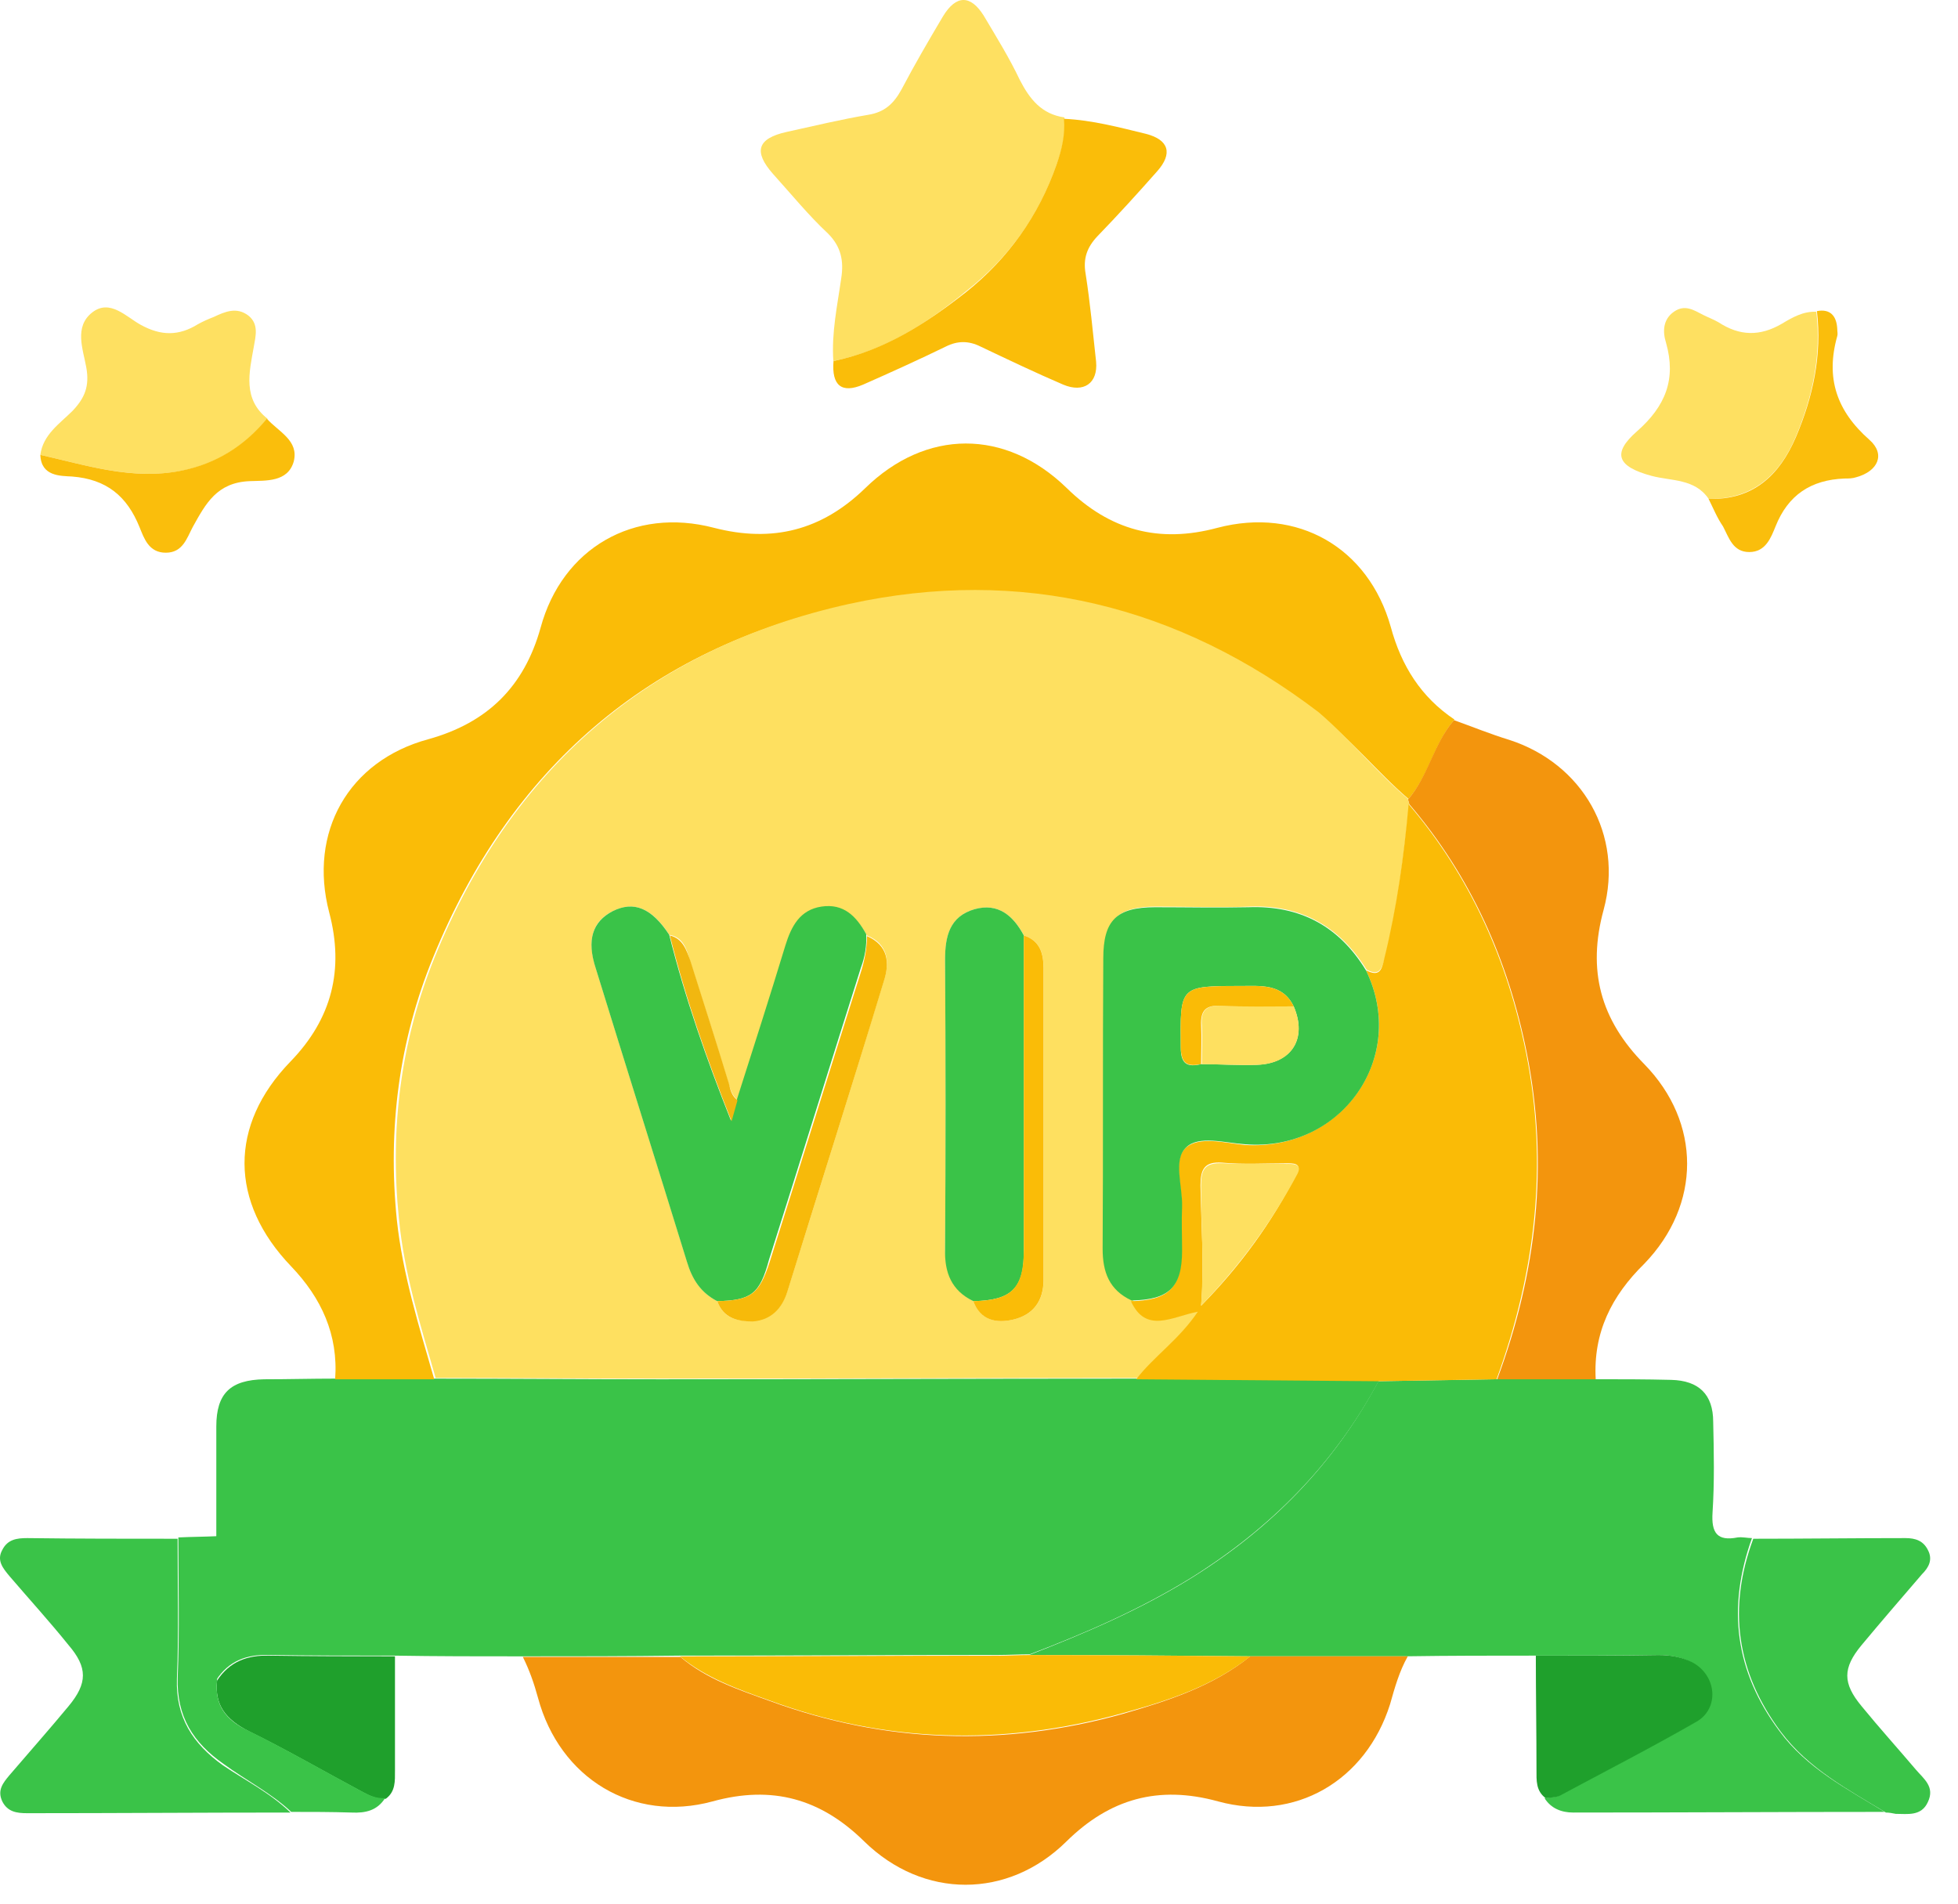 <svg width="36" height="35" viewBox="0 0 36 35" fill="none" xmlns="http://www.w3.org/2000/svg">
<path d="M9.601 30.453C8.817 30.453 8.032 30.453 7.248 30.44C6.475 30.44 5.715 30.44 4.942 30.428C4.532 30.416 4.206 30.537 3.977 30.887C3.977 30.006 3.977 29.125 3.977 28.244C3.977 27.568 3.977 26.904 3.977 26.228C3.977 25.612 4.242 25.371 4.858 25.359C5.292 25.359 5.727 25.347 6.161 25.347C6.765 25.347 7.38 25.347 7.984 25.347C9.372 25.347 10.748 25.359 12.136 25.359C15.057 25.359 17.978 25.347 20.899 25.347C22.384 25.359 23.869 25.371 25.354 25.383C24.533 26.916 23.362 28.099 21.889 29.016C20.948 29.596 19.946 30.03 18.932 30.416C18.739 30.416 18.546 30.428 18.34 30.428C16.397 30.428 14.454 30.44 12.498 30.44C11.533 30.453 10.567 30.453 9.601 30.453Z" fill="#3AC348"/>
<path d="M7.984 25.359C7.381 25.359 6.765 25.359 6.162 25.359C6.222 24.539 5.908 23.863 5.353 23.283C4.218 22.1 4.206 20.688 5.341 19.517C6.101 18.733 6.331 17.827 6.053 16.777C5.667 15.305 6.403 13.989 7.876 13.591C8.962 13.289 9.638 12.625 9.94 11.539C10.338 10.078 11.654 9.318 13.127 9.704C14.201 9.981 15.106 9.752 15.903 8.98C17.025 7.881 18.486 7.881 19.608 8.968C20.405 9.752 21.31 9.994 22.385 9.704C23.857 9.318 25.161 10.066 25.571 11.527C25.764 12.239 26.127 12.818 26.742 13.229C26.368 13.663 26.271 14.255 25.897 14.689C25.318 14.194 24.835 13.579 24.219 13.12C21.624 11.152 18.727 10.44 15.577 11.128C11.919 11.925 9.373 14.134 7.96 17.61C7.333 19.143 7.128 20.761 7.296 22.426C7.405 23.44 7.707 24.394 7.984 25.359Z" fill="#FABC07"/>
<path d="M18.922 30.428C19.948 30.03 20.938 29.607 21.879 29.028C23.364 28.11 24.523 26.928 25.343 25.395C26.068 25.383 26.792 25.37 27.516 25.358C28.12 25.358 28.723 25.358 29.327 25.358C29.797 25.358 30.256 25.358 30.727 25.37C31.234 25.383 31.499 25.636 31.499 26.143C31.512 26.698 31.523 27.253 31.487 27.809C31.463 28.183 31.572 28.34 31.946 28.267C32.031 28.255 32.127 28.279 32.212 28.279C31.753 29.559 31.898 30.73 32.718 31.828C33.225 32.516 33.962 32.89 34.65 33.313C32.743 33.313 30.835 33.325 28.928 33.325C28.711 33.325 28.518 33.252 28.397 33.059C28.482 33.047 28.59 33.047 28.663 33.011C29.496 32.565 30.341 32.13 31.161 31.659C31.596 31.418 31.536 30.802 31.089 30.561C30.908 30.464 30.703 30.428 30.473 30.428C29.725 30.44 28.965 30.44 28.216 30.44C27.432 30.44 26.647 30.44 25.862 30.452C24.897 30.452 23.931 30.452 22.965 30.452C21.638 30.44 20.286 30.428 18.922 30.428Z" fill="#3AC348"/>
<path d="M22.987 30.452C23.953 30.452 24.919 30.452 25.884 30.452C25.727 30.73 25.643 31.032 25.558 31.333C25.112 32.745 23.808 33.506 22.396 33.12C21.298 32.818 20.404 33.072 19.608 33.856C18.533 34.918 16.976 34.918 15.89 33.856C15.093 33.072 14.2 32.818 13.102 33.12C11.641 33.518 10.289 32.697 9.891 31.213C9.818 30.947 9.734 30.706 9.613 30.464C10.579 30.464 11.545 30.464 12.51 30.464C12.993 30.875 13.585 31.068 14.152 31.273C16.288 32.057 18.461 32.118 20.634 31.514C21.467 31.273 22.299 31.007 22.987 30.452Z" fill="#F3950D"/>
<path d="M29.339 25.359C28.735 25.359 28.132 25.359 27.528 25.359C28.253 23.404 28.482 21.412 28.072 19.36C27.733 17.658 27.046 16.113 25.911 14.785C25.899 14.761 25.899 14.725 25.887 14.701C26.261 14.266 26.358 13.675 26.732 13.24C27.07 13.361 27.395 13.494 27.746 13.602C29.098 14.037 29.858 15.353 29.484 16.729C29.182 17.839 29.423 18.744 30.232 19.565C31.282 20.64 31.282 22.148 30.232 23.235C29.629 23.826 29.291 24.502 29.339 25.359Z" fill="#F3950D"/>
<path d="M15.322 6.637C15.286 6.118 15.395 5.623 15.467 5.116C15.516 4.803 15.467 4.537 15.226 4.296C14.864 3.958 14.55 3.571 14.212 3.197C13.85 2.787 13.922 2.545 14.466 2.425C14.96 2.316 15.467 2.195 15.962 2.111C16.264 2.063 16.433 1.906 16.578 1.64C16.819 1.181 17.073 0.747 17.338 0.3C17.58 -0.098 17.845 -0.098 18.087 0.288C18.316 0.674 18.557 1.061 18.751 1.471C18.932 1.821 19.149 2.099 19.571 2.159C19.596 2.449 19.535 2.726 19.439 2.992C19.113 3.946 18.557 4.73 17.773 5.346C17.037 5.949 16.252 6.456 15.322 6.637Z" fill="#FEE061"/>
<path d="M5.341 33.325C3.724 33.325 2.119 33.337 0.501 33.337C0.308 33.337 0.139 33.313 0.042 33.12C-0.054 32.914 0.054 32.782 0.175 32.637C0.537 32.214 0.911 31.792 1.261 31.369C1.612 30.947 1.612 30.657 1.261 30.247C0.911 29.812 0.537 29.402 0.175 28.979C0.054 28.834 -0.066 28.69 0.042 28.497C0.139 28.303 0.308 28.279 0.501 28.279C1.418 28.291 2.336 28.291 3.265 28.291C3.265 29.148 3.289 30.005 3.253 30.862C3.229 31.575 3.543 32.057 4.098 32.456C4.508 32.733 4.967 32.963 5.341 33.325Z" fill="#3AC348"/>
<path d="M34.674 33.325C33.974 32.902 33.249 32.516 32.742 31.84C31.922 30.742 31.765 29.559 32.236 28.291C33.165 28.291 34.106 28.279 35.036 28.279C35.217 28.279 35.362 28.328 35.446 28.497C35.543 28.678 35.458 28.823 35.338 28.943C34.964 29.378 34.589 29.812 34.227 30.247C33.877 30.669 33.877 30.947 34.227 31.369C34.553 31.768 34.891 32.142 35.229 32.54C35.374 32.709 35.579 32.854 35.446 33.132C35.326 33.397 35.072 33.349 34.855 33.349C34.794 33.337 34.734 33.325 34.674 33.325Z" fill="#3AC348"/>
<path d="M15.325 6.638C16.266 6.444 17.039 5.938 17.763 5.37C18.536 4.755 19.103 3.958 19.429 3.016C19.525 2.739 19.586 2.473 19.562 2.184C20.081 2.208 20.576 2.341 21.07 2.461C21.493 2.57 21.565 2.823 21.276 3.149C20.913 3.56 20.551 3.958 20.177 4.344C19.984 4.549 19.912 4.755 19.96 5.032C20.044 5.563 20.093 6.107 20.153 6.65C20.189 7.048 19.924 7.229 19.549 7.072C19.043 6.855 18.536 6.613 18.029 6.372C17.811 6.263 17.606 6.263 17.389 6.372C16.894 6.613 16.387 6.843 15.868 7.072C15.47 7.241 15.289 7.084 15.325 6.638Z" fill="#FABD09"/>
<path d="M0.742 8.363C0.79 7.989 1.104 7.784 1.334 7.554C1.563 7.313 1.647 7.096 1.587 6.758C1.527 6.42 1.358 6.009 1.696 5.744C2.022 5.49 2.323 5.828 2.589 5.973C2.963 6.178 3.289 6.178 3.639 5.961C3.724 5.913 3.832 5.865 3.929 5.828C4.134 5.732 4.351 5.635 4.569 5.804C4.762 5.961 4.701 6.178 4.665 6.384C4.581 6.854 4.46 7.337 4.919 7.699C4.508 8.194 4.001 8.52 3.349 8.653C2.432 8.834 1.599 8.556 0.742 8.363Z" fill="#FEE061"/>
<path d="M31.415 9.172C31.162 8.797 30.727 8.846 30.365 8.749C29.738 8.58 29.629 8.339 30.1 7.928C30.619 7.47 30.824 6.975 30.631 6.299C30.57 6.106 30.57 5.876 30.776 5.732C30.981 5.587 31.15 5.707 31.319 5.792C31.415 5.84 31.512 5.876 31.596 5.925C31.983 6.178 32.357 6.19 32.767 5.949C32.948 5.84 33.154 5.72 33.395 5.732C33.492 6.54 33.322 7.313 33.009 8.049C32.719 8.725 32.236 9.184 31.415 9.172Z" fill="#FEE061"/>
<path d="M3.991 30.899C4.221 30.549 4.547 30.428 4.957 30.44C5.729 30.452 6.49 30.452 7.262 30.452C7.262 31.152 7.262 31.852 7.262 32.553C7.262 32.746 7.274 32.939 7.093 33.072C6.937 33.084 6.804 33.023 6.671 32.951C5.971 32.577 5.283 32.178 4.571 31.828C4.148 31.611 3.943 31.346 3.991 30.899Z" fill="#1FA02C"/>
<path d="M28.238 30.441C28.987 30.441 29.747 30.441 30.495 30.429C30.713 30.429 30.918 30.465 31.111 30.561C31.57 30.803 31.618 31.419 31.183 31.66C30.363 32.131 29.518 32.565 28.685 33.012C28.613 33.048 28.516 33.048 28.419 33.06C28.238 32.927 28.25 32.734 28.25 32.541C28.25 31.853 28.238 31.141 28.238 30.441Z" fill="#1FA02C"/>
<path d="M3.991 30.899C3.943 31.345 4.148 31.623 4.558 31.816C5.271 32.166 5.959 32.564 6.659 32.939C6.792 33.011 6.924 33.071 7.081 33.059C6.936 33.289 6.719 33.337 6.466 33.325C6.091 33.313 5.717 33.313 5.355 33.313C4.981 32.963 4.522 32.733 4.112 32.432C3.557 32.045 3.243 31.563 3.267 30.838C3.303 29.981 3.279 29.124 3.279 28.267C3.52 28.255 3.762 28.255 4.003 28.243C3.991 29.136 3.991 30.017 3.991 30.899Z" fill="#3AC348"/>
<path d="M31.414 9.172C32.235 9.197 32.718 8.738 33.019 8.038C33.333 7.301 33.502 6.529 33.406 5.72C33.659 5.672 33.768 5.817 33.78 6.046C33.78 6.094 33.792 6.143 33.78 6.179C33.563 6.951 33.768 7.555 34.371 8.086C34.673 8.352 34.528 8.665 34.13 8.774C34.057 8.798 33.985 8.798 33.913 8.798C33.297 8.822 32.875 9.1 32.645 9.679C32.561 9.885 32.464 10.15 32.162 10.15C31.861 10.15 31.788 9.885 31.68 9.679C31.571 9.522 31.499 9.341 31.414 9.172Z" fill="#FABE0C"/>
<path d="M0.742 8.363C1.599 8.556 2.432 8.834 3.337 8.653C3.989 8.52 4.496 8.194 4.907 7.699C5.124 7.941 5.498 8.098 5.401 8.484C5.293 8.87 4.882 8.834 4.593 8.846C3.989 8.87 3.784 9.256 3.543 9.691C3.434 9.896 3.361 10.162 3.048 10.162C2.734 10.162 2.649 9.896 2.565 9.691C2.336 9.124 1.961 8.81 1.322 8.761C1.116 8.749 0.754 8.761 0.742 8.363Z" fill="#FABE0C"/>
<path d="M25.887 14.688C25.887 14.713 25.898 14.749 25.911 14.773C25.814 15.726 25.693 16.68 25.464 17.609C25.404 17.827 25.355 17.947 25.126 17.827C24.631 17.03 23.919 16.632 22.977 16.668C22.41 16.692 21.831 16.668 21.263 16.668C20.551 16.668 20.31 16.897 20.31 17.609C20.31 19.384 20.322 21.17 20.298 22.945C20.298 23.379 20.419 23.705 20.829 23.898C21.107 24.502 21.577 24.2 22.06 24.091C21.71 24.61 21.263 24.912 20.925 25.335C18.004 25.335 15.083 25.347 12.162 25.347C10.774 25.347 9.398 25.335 8.01 25.335C7.732 24.369 7.431 23.415 7.334 22.401C7.165 20.736 7.37 19.13 7.998 17.585C9.41 14.121 11.957 11.912 15.614 11.103C18.765 10.415 21.662 11.127 24.245 13.095C24.824 13.59 25.307 14.194 25.887 14.688ZM17.896 23.922C18.029 24.284 18.33 24.333 18.632 24.26C18.994 24.176 19.187 23.922 19.187 23.536C19.187 21.629 19.187 19.71 19.187 17.803C19.187 17.537 19.127 17.296 18.825 17.199C18.632 16.837 18.354 16.596 17.92 16.716C17.461 16.849 17.377 17.211 17.377 17.646C17.389 19.42 17.389 21.194 17.377 22.969C17.377 23.403 17.509 23.717 17.896 23.922ZM13.562 20.229C13.466 20.144 13.43 20.036 13.393 19.915C13.164 19.154 12.923 18.406 12.681 17.646C12.621 17.44 12.561 17.235 12.307 17.187C11.981 16.692 11.655 16.559 11.269 16.752C10.895 16.933 10.786 17.271 10.955 17.803C11.51 19.601 12.078 21.4 12.633 23.198C12.73 23.524 12.886 23.765 13.188 23.922C13.297 24.236 13.55 24.297 13.84 24.284C14.178 24.26 14.383 24.043 14.48 23.729C15.071 21.834 15.675 19.927 16.254 18.02C16.363 17.682 16.327 17.356 15.94 17.199C15.759 16.885 15.518 16.632 15.12 16.692C14.721 16.752 14.564 17.042 14.456 17.404C14.166 18.346 13.852 19.287 13.562 20.229Z" fill="#FEE060"/>
<path d="M25.114 17.839C25.356 17.96 25.404 17.851 25.452 17.622C25.681 16.692 25.814 15.739 25.899 14.785C27.033 16.113 27.721 17.658 28.059 19.36C28.47 21.412 28.228 23.404 27.516 25.359C26.792 25.371 26.068 25.383 25.344 25.395C23.859 25.383 22.374 25.371 20.89 25.359C21.215 24.936 21.674 24.635 22.024 24.116C21.541 24.212 21.071 24.526 20.793 23.923C21.481 23.91 21.722 23.681 21.722 23.005C21.722 22.74 21.71 22.462 21.722 22.197C21.747 21.822 21.553 21.34 21.795 21.11C22.036 20.881 22.519 21.014 22.881 21.05C24.655 21.171 25.899 19.444 25.114 17.839ZM22.084 24.007C22.797 23.283 23.388 22.474 23.847 21.569C23.943 21.376 23.762 21.388 23.642 21.388C23.255 21.388 22.857 21.412 22.471 21.376C22.145 21.352 22.072 21.496 22.072 21.798C22.084 22.522 22.145 23.259 22.084 24.007Z" fill="#FABB06"/>
<path d="M22.989 30.453C22.289 31.008 21.456 31.274 20.623 31.503C18.439 32.106 16.266 32.046 14.142 31.262C13.562 31.056 12.983 30.851 12.5 30.453C14.443 30.453 16.387 30.441 18.342 30.441C18.535 30.441 18.728 30.429 18.934 30.429C20.285 30.429 21.637 30.441 22.989 30.453Z" fill="#FABB06"/>
<path d="M25.114 17.839C25.898 19.444 24.655 21.182 22.893 21.038C22.519 21.013 22.036 20.869 21.806 21.098C21.565 21.327 21.746 21.81 21.734 22.184C21.722 22.45 21.734 22.727 21.734 22.993C21.734 23.669 21.493 23.898 20.805 23.91C20.394 23.717 20.273 23.391 20.273 22.957C20.285 21.182 20.273 19.396 20.285 17.622C20.285 16.922 20.527 16.68 21.239 16.68C21.806 16.68 22.386 16.692 22.953 16.68C23.907 16.644 24.619 17.03 25.114 17.839ZM23.786 18.503C23.581 18.08 23.182 18.128 22.808 18.128C21.686 18.128 21.698 18.128 21.71 19.263C21.71 19.565 21.831 19.625 22.084 19.565C22.422 19.565 22.772 19.589 23.11 19.577C23.75 19.553 24.039 19.094 23.786 18.503Z" fill="#3AC348"/>
<path d="M13.185 23.922C12.884 23.765 12.727 23.524 12.63 23.198C12.075 21.399 11.508 19.601 10.953 17.802C10.784 17.283 10.892 16.945 11.266 16.752C11.653 16.559 11.979 16.692 12.304 17.186C12.594 18.345 12.992 19.48 13.439 20.602C13.475 20.47 13.511 20.349 13.548 20.216C13.849 19.275 14.151 18.333 14.441 17.38C14.55 17.03 14.706 16.728 15.105 16.668C15.515 16.607 15.745 16.849 15.926 17.174C15.938 17.392 15.901 17.597 15.829 17.79C15.262 19.576 14.706 21.375 14.139 23.161C13.97 23.789 13.813 23.91 13.185 23.922Z" fill="#3AC348"/>
<path d="M17.895 23.922C17.497 23.729 17.364 23.403 17.376 22.968C17.388 21.194 17.388 19.42 17.376 17.645C17.376 17.211 17.46 16.849 17.919 16.716C18.354 16.595 18.631 16.837 18.824 17.199C18.824 19.118 18.824 21.049 18.824 22.968C18.836 23.681 18.607 23.91 17.895 23.922Z" fill="#3AC348"/>
<path d="M13.188 23.922C13.815 23.91 13.96 23.789 14.153 23.198C14.72 21.412 15.276 19.613 15.843 17.826C15.903 17.621 15.94 17.416 15.94 17.211C16.326 17.38 16.362 17.694 16.253 18.032C15.674 19.939 15.07 21.834 14.479 23.741C14.383 24.055 14.177 24.272 13.839 24.296C13.562 24.296 13.296 24.236 13.188 23.922Z" fill="#F7BA0A"/>
<path d="M17.895 23.922C18.607 23.91 18.824 23.681 18.824 22.969C18.824 21.05 18.824 19.118 18.824 17.199C19.126 17.296 19.186 17.537 19.186 17.803C19.186 19.71 19.186 21.629 19.186 23.536C19.186 23.922 18.993 24.176 18.631 24.261C18.329 24.333 18.027 24.285 17.895 23.922Z" fill="#FABC07"/>
<path d="M13.56 20.229C13.524 20.362 13.487 20.482 13.451 20.615C13.004 19.493 12.606 18.358 12.316 17.199C12.558 17.26 12.618 17.465 12.691 17.658C12.932 18.418 13.173 19.167 13.403 19.927C13.427 20.048 13.463 20.157 13.56 20.229Z" fill="#F1B710"/>
<path d="M22.082 24.007C22.142 23.258 22.082 22.534 22.082 21.81C22.082 21.508 22.142 21.375 22.48 21.387C22.867 21.412 23.265 21.387 23.651 21.399C23.76 21.399 23.953 21.387 23.856 21.581C23.386 22.462 22.794 23.27 22.082 24.007Z" fill="#FEE060"/>
<path d="M23.787 18.503C24.04 19.095 23.751 19.553 23.123 19.578C22.785 19.59 22.435 19.566 22.097 19.566C22.097 19.324 22.109 19.083 22.097 18.853C22.073 18.576 22.181 18.479 22.459 18.491C22.894 18.503 23.34 18.503 23.787 18.503Z" fill="#FEE060"/>
<path d="M23.786 18.503C23.339 18.503 22.892 18.515 22.446 18.491C22.168 18.479 22.072 18.575 22.084 18.853C22.096 19.094 22.084 19.336 22.084 19.565C21.83 19.613 21.722 19.565 21.709 19.263C21.698 18.129 21.685 18.129 22.808 18.129C23.182 18.129 23.581 18.08 23.786 18.503Z" fill="#FABB06"/>
</svg>
